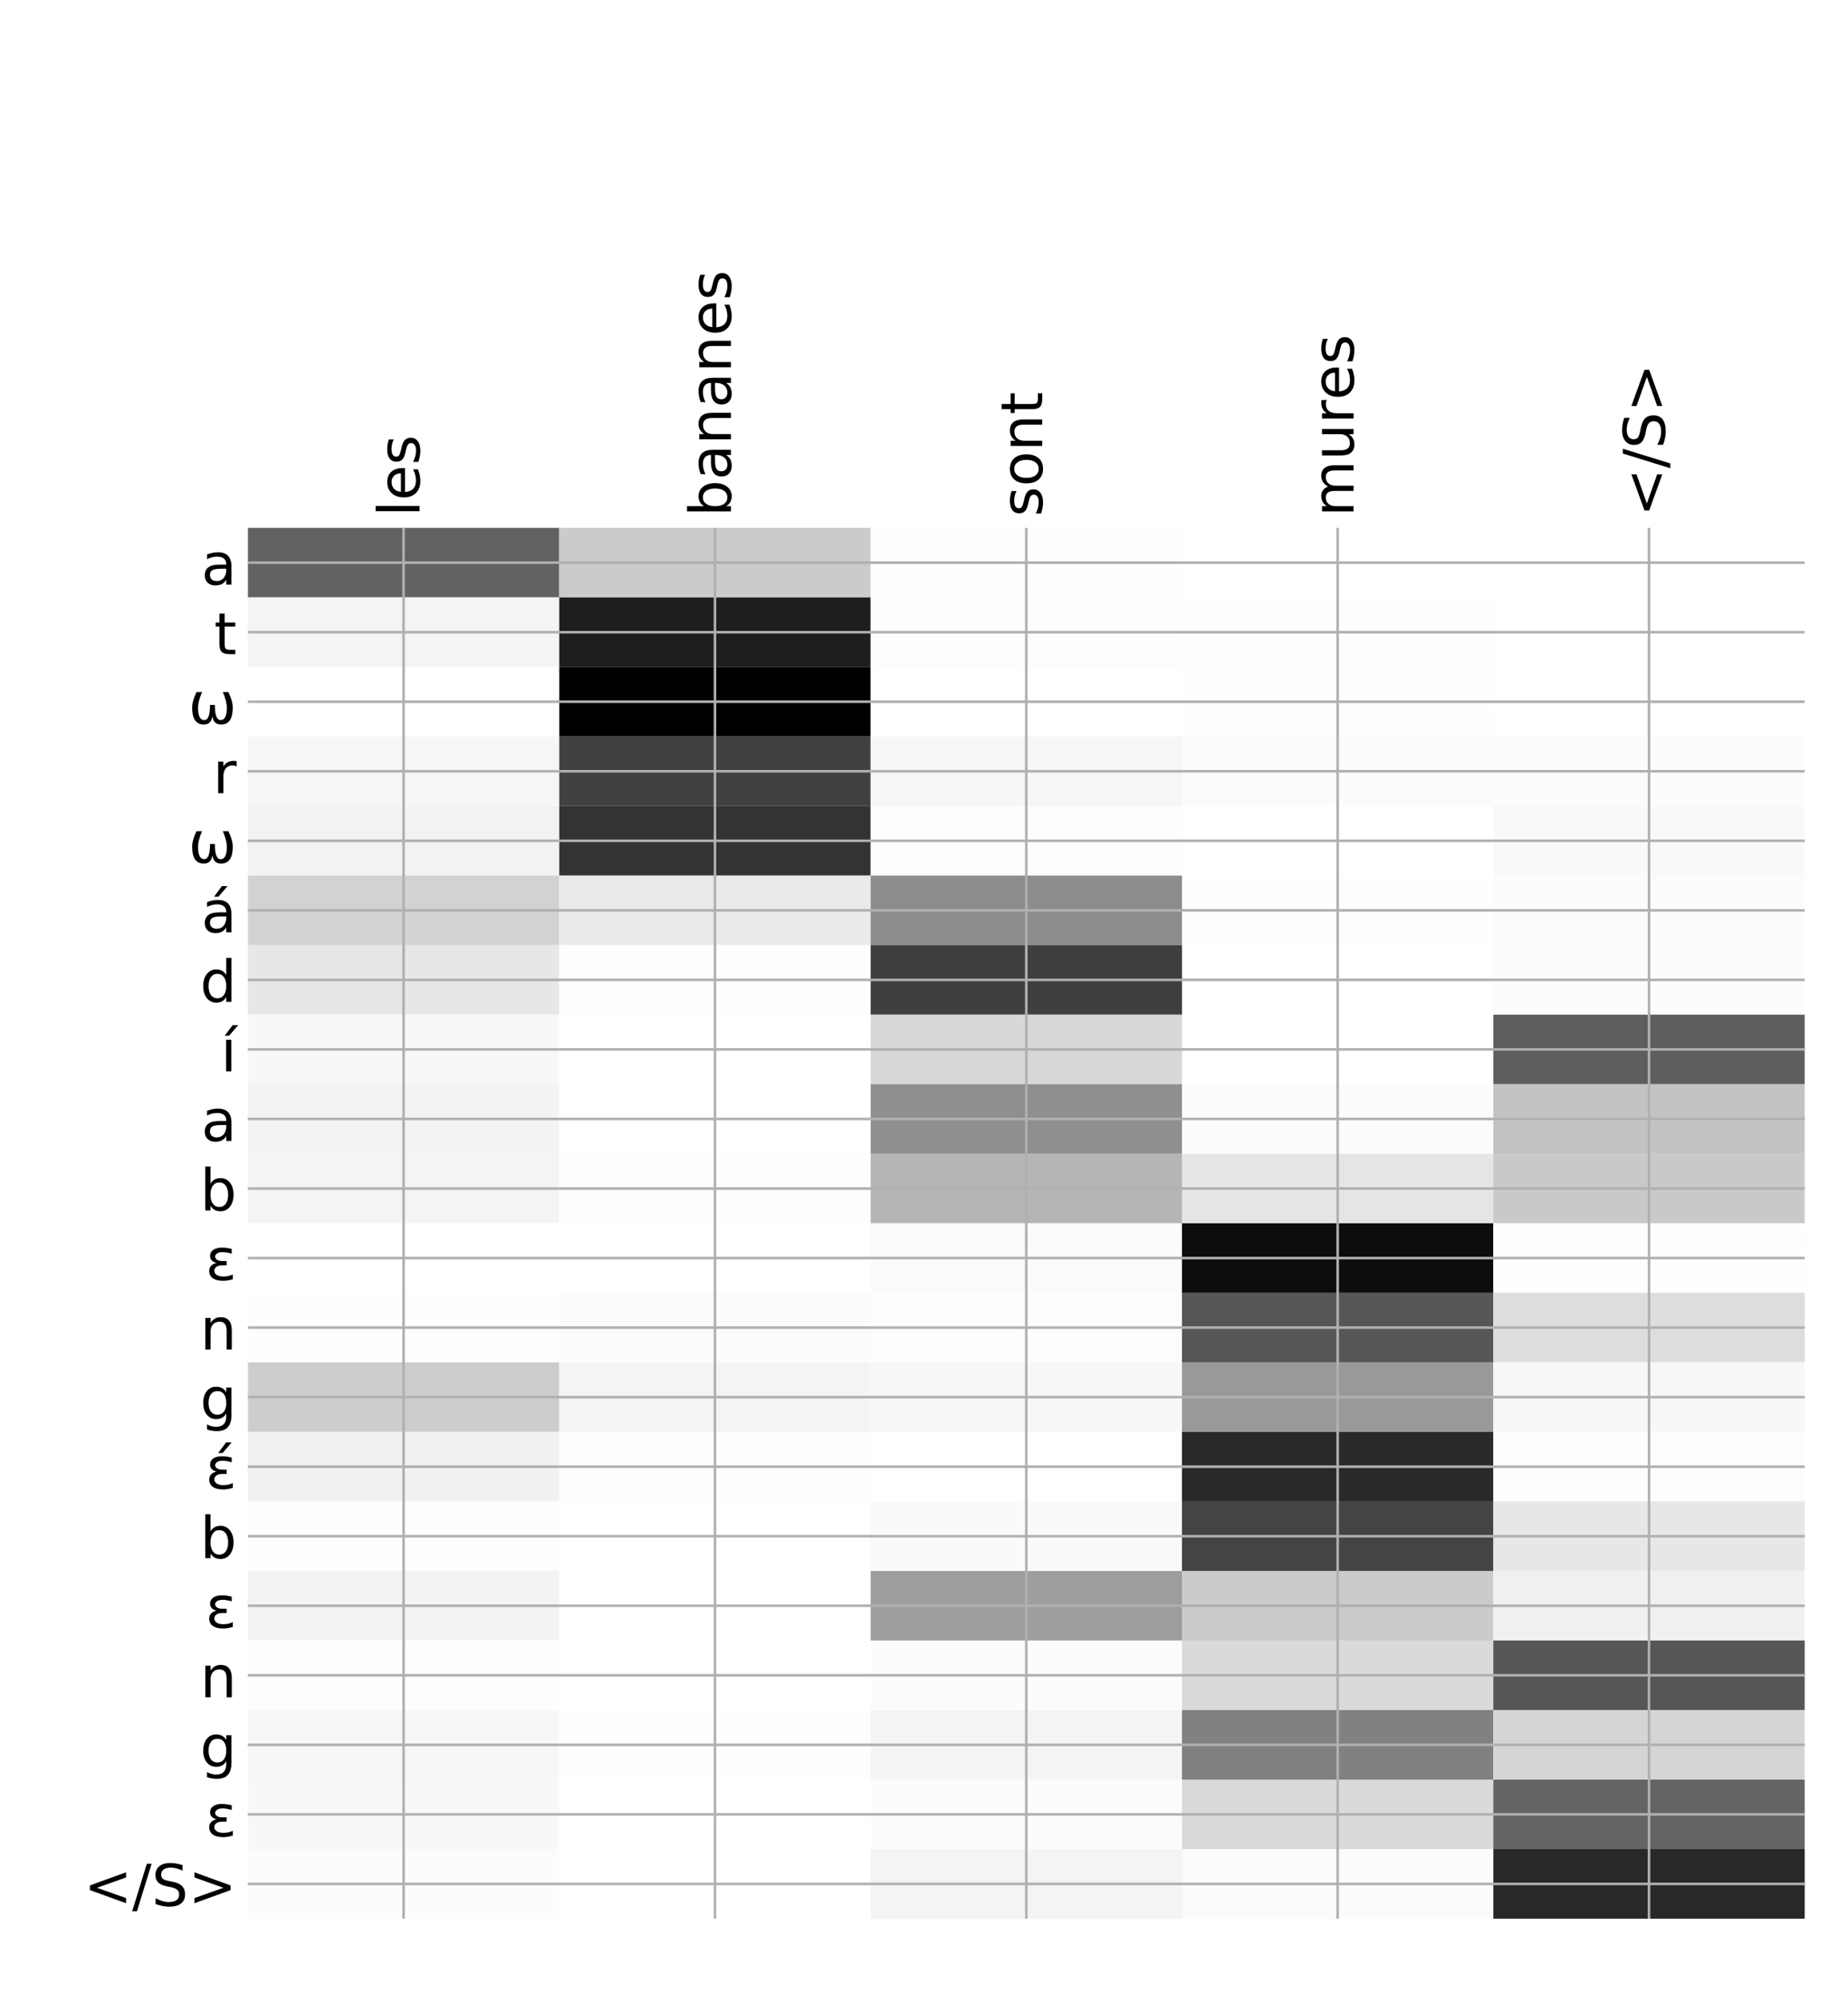 <?xml version="1.0" encoding="utf-8" standalone="no"?>
<!DOCTYPE svg PUBLIC "-//W3C//DTD SVG 1.1//EN"
  "http://www.w3.org/Graphics/SVG/1.1/DTD/svg11.dtd">
<!-- Created with matplotlib (http://matplotlib.org/) -->
<svg height="624pt" version="1.1" viewBox="0 0 576 624" width="576pt" xmlns="http://www.w3.org/2000/svg" xmlns:xlink="http://www.w3.org/1999/xlink">
 <defs>
  <style type="text/css">
*{stroke-linecap:butt;stroke-linejoin:round;}
  </style>
 </defs>
 <g id="figure_1">
  <g id="patch_1">
   <path d="M 0 624 
L 576 624 
L 576 0 
L 0 0 
z
" style="fill:#ffffff;"/>
  </g>
  <g id="axes_1">
   <g id="PolyCollection_1">
    <path clip-path="url(#p4fd81f2a92)" d="M 77.275 164.432 
L 77.275 186.093 
L 174.32 186.093 
L 174.32 164.432 
L 77.275 164.432 
z
" style="fill:#626262;"/>
    <path clip-path="url(#p4fd81f2a92)" d="M 174.32 164.432 
L 174.32 186.093 
L 271.365 186.093 
L 271.365 164.432 
L 174.32 164.432 
z
" style="fill:#cbcbcb;"/>
    <path clip-path="url(#p4fd81f2a92)" d="M 271.365 164.432 
L 271.365 186.093 
L 368.41 186.093 
L 368.41 164.432 
L 271.365 164.432 
z
" style="fill:#fefefe;"/>
    <path clip-path="url(#p4fd81f2a92)" d="M 368.41 164.432 
L 368.41 186.093 
L 465.455 186.093 
L 465.455 164.432 
L 368.41 164.432 
z
" style="fill:#ffffff;"/>
    <path clip-path="url(#p4fd81f2a92)" d="M 465.455 164.432 
L 465.455 186.093 
L 562.5 186.093 
L 562.5 164.432 
L 465.455 164.432 
z
" style="fill:#ffffff;"/>
    <path clip-path="url(#p4fd81f2a92)" d="M 77.275 186.093 
L 77.275 207.755 
L 174.32 207.755 
L 174.32 186.093 
L 77.275 186.093 
z
" style="fill:#f4f4f4;"/>
    <path clip-path="url(#p4fd81f2a92)" d="M 174.32 186.093 
L 174.32 207.755 
L 271.365 207.755 
L 271.365 186.093 
L 174.32 186.093 
z
" style="fill:#1e1e1e;"/>
    <path clip-path="url(#p4fd81f2a92)" d="M 271.365 186.093 
L 271.365 207.755 
L 368.41 207.755 
L 368.41 186.093 
L 271.365 186.093 
z
" style="fill:#fdfdfd;"/>
    <path clip-path="url(#p4fd81f2a92)" d="M 368.41 186.093 
L 368.41 207.755 
L 465.455 207.755 
L 465.455 186.093 
L 368.41 186.093 
z
" style="fill:#fefefe;"/>
    <path clip-path="url(#p4fd81f2a92)" d="M 465.455 186.093 
L 465.455 207.755 
L 562.5 207.755 
L 562.5 186.093 
L 465.455 186.093 
z
" style="fill:#ffffff;"/>
    <path clip-path="url(#p4fd81f2a92)" d="M 77.275 207.755 
L 77.275 229.416 
L 174.32 229.416 
L 174.32 207.755 
L 77.275 207.755 
z
" style="fill:#ffffff;"/>
    <path clip-path="url(#p4fd81f2a92)" d="M 174.32 207.755 
L 174.32 229.416 
L 271.365 229.416 
L 271.365 207.755 
L 174.32 207.755 
z
"/>
    <path clip-path="url(#p4fd81f2a92)" d="M 271.365 207.755 
L 271.365 229.416 
L 368.41 229.416 
L 368.41 207.755 
L 271.365 207.755 
z
" style="fill:#ffffff;"/>
    <path clip-path="url(#p4fd81f2a92)" d="M 368.41 207.755 
L 368.41 229.416 
L 465.455 229.416 
L 465.455 207.755 
L 368.41 207.755 
z
" style="fill:#fefefe;"/>
    <path clip-path="url(#p4fd81f2a92)" d="M 465.455 207.755 
L 465.455 229.416 
L 562.5 229.416 
L 562.5 207.755 
L 465.455 207.755 
z
" style="fill:#ffffff;"/>
    <path clip-path="url(#p4fd81f2a92)" d="M 77.275 229.416 
L 77.275 251.078 
L 174.32 251.078 
L 174.32 229.416 
L 77.275 229.416 
z
" style="fill:#f6f6f6;"/>
    <path clip-path="url(#p4fd81f2a92)" d="M 174.32 229.416 
L 174.32 251.078 
L 271.365 251.078 
L 271.365 229.416 
L 174.32 229.416 
z
" style="fill:#414141;"/>
    <path clip-path="url(#p4fd81f2a92)" d="M 271.365 229.416 
L 271.365 251.078 
L 368.41 251.078 
L 368.41 229.416 
L 271.365 229.416 
z
" style="fill:#f6f6f6;"/>
    <path clip-path="url(#p4fd81f2a92)" d="M 368.41 229.416 
L 368.41 251.078 
L 465.455 251.078 
L 465.455 229.416 
L 368.41 229.416 
z
" style="fill:#fbfbfb;"/>
    <path clip-path="url(#p4fd81f2a92)" d="M 465.455 229.416 
L 465.455 251.078 
L 562.5 251.078 
L 562.5 229.416 
L 465.455 229.416 
z
" style="fill:#fcfcfc;"/>
    <path clip-path="url(#p4fd81f2a92)" d="M 77.275 251.078 
L 77.275 272.739 
L 174.32 272.739 
L 174.32 251.078 
L 77.275 251.078 
z
" style="fill:#f2f2f2;"/>
    <path clip-path="url(#p4fd81f2a92)" d="M 174.32 251.078 
L 174.32 272.739 
L 271.365 272.739 
L 271.365 251.078 
L 174.32 251.078 
z
" style="fill:#333333;"/>
    <path clip-path="url(#p4fd81f2a92)" d="M 271.365 251.078 
L 271.365 272.739 
L 368.41 272.739 
L 368.41 251.078 
L 271.365 251.078 
z
" style="fill:#fdfdfd;"/>
    <path clip-path="url(#p4fd81f2a92)" d="M 368.41 251.078 
L 368.41 272.739 
L 465.455 272.739 
L 465.455 251.078 
L 368.41 251.078 
z
" style="fill:#ffffff;"/>
    <path clip-path="url(#p4fd81f2a92)" d="M 465.455 251.078 
L 465.455 272.739 
L 562.5 272.739 
L 562.5 251.078 
L 465.455 251.078 
z
" style="fill:#f9f9f9;"/>
    <path clip-path="url(#p4fd81f2a92)" d="M 77.275 272.739 
L 77.275 294.401 
L 174.32 294.401 
L 174.32 272.739 
L 77.275 272.739 
z
" style="fill:#d2d2d2;"/>
    <path clip-path="url(#p4fd81f2a92)" d="M 174.32 272.739 
L 174.32 294.401 
L 271.365 294.401 
L 271.365 272.739 
L 174.32 272.739 
z
" style="fill:#eaeaea;"/>
    <path clip-path="url(#p4fd81f2a92)" d="M 271.365 272.739 
L 271.365 294.401 
L 368.41 294.401 
L 368.41 272.739 
L 271.365 272.739 
z
" style="fill:#8d8d8d;"/>
    <path clip-path="url(#p4fd81f2a92)" d="M 368.41 272.739 
L 368.41 294.401 
L 465.455 294.401 
L 465.455 272.739 
L 368.41 272.739 
z
" style="fill:#fefefe;"/>
    <path clip-path="url(#p4fd81f2a92)" d="M 465.455 272.739 
L 465.455 294.401 
L 562.5 294.401 
L 562.5 272.739 
L 465.455 272.739 
z
" style="fill:#fbfbfb;"/>
    <path clip-path="url(#p4fd81f2a92)" d="M 77.275 294.401 
L 77.275 316.062 
L 174.32 316.062 
L 174.32 294.401 
L 77.275 294.401 
z
" style="fill:#e7e7e7;"/>
    <path clip-path="url(#p4fd81f2a92)" d="M 174.32 294.401 
L 174.32 316.062 
L 271.365 316.062 
L 271.365 294.401 
L 174.32 294.401 
z
" style="fill:#fefefe;"/>
    <path clip-path="url(#p4fd81f2a92)" d="M 271.365 294.401 
L 271.365 316.062 
L 368.41 316.062 
L 368.41 294.401 
L 271.365 294.401 
z
" style="fill:#3f3f3f;"/>
    <path clip-path="url(#p4fd81f2a92)" d="M 368.41 294.401 
L 368.41 316.062 
L 465.455 316.062 
L 465.455 294.401 
L 368.41 294.401 
z
" style="fill:#ffffff;"/>
    <path clip-path="url(#p4fd81f2a92)" d="M 465.455 294.401 
L 465.455 316.062 
L 562.5 316.062 
L 562.5 294.401 
L 465.455 294.401 
z
" style="fill:#fcfcfc;"/>
    <path clip-path="url(#p4fd81f2a92)" d="M 77.275 316.062 
L 77.275 337.724 
L 174.32 337.724 
L 174.32 316.062 
L 77.275 316.062 
z
" style="fill:#f8f8f8;"/>
    <path clip-path="url(#p4fd81f2a92)" d="M 174.32 316.062 
L 174.32 337.724 
L 271.365 337.724 
L 271.365 316.062 
L 174.32 316.062 
z
" style="fill:#ffffff;"/>
    <path clip-path="url(#p4fd81f2a92)" d="M 271.365 316.062 
L 271.365 337.724 
L 368.41 337.724 
L 368.41 316.062 
L 271.365 316.062 
z
" style="fill:#d8d8d8;"/>
    <path clip-path="url(#p4fd81f2a92)" d="M 368.41 316.062 
L 368.41 337.724 
L 465.455 337.724 
L 465.455 316.062 
L 368.41 316.062 
z
" style="fill:#ffffff;"/>
    <path clip-path="url(#p4fd81f2a92)" d="M 465.455 316.062 
L 465.455 337.724 
L 562.5 337.724 
L 562.5 316.062 
L 465.455 316.062 
z
" style="fill:#5e5e5e;"/>
    <path clip-path="url(#p4fd81f2a92)" d="M 77.275 337.724 
L 77.275 359.385 
L 174.32 359.385 
L 174.32 337.724 
L 77.275 337.724 
z
" style="fill:#f3f3f3;"/>
    <path clip-path="url(#p4fd81f2a92)" d="M 174.32 337.724 
L 174.32 359.385 
L 271.365 359.385 
L 271.365 337.724 
L 174.32 337.724 
z
" style="fill:#ffffff;"/>
    <path clip-path="url(#p4fd81f2a92)" d="M 271.365 337.724 
L 271.365 359.385 
L 368.41 359.385 
L 368.41 337.724 
L 271.365 337.724 
z
" style="fill:#8f8f8f;"/>
    <path clip-path="url(#p4fd81f2a92)" d="M 368.41 337.724 
L 368.41 359.385 
L 465.455 359.385 
L 465.455 337.724 
L 368.41 337.724 
z
" style="fill:#fbfbfb;"/>
    <path clip-path="url(#p4fd81f2a92)" d="M 465.455 337.724 
L 465.455 359.385 
L 562.5 359.385 
L 562.5 337.724 
L 465.455 337.724 
z
" style="fill:#c2c2c2;"/>
    <path clip-path="url(#p4fd81f2a92)" d="M 77.275 359.385 
L 77.275 381.047 
L 174.32 381.047 
L 174.32 359.385 
L 77.275 359.385 
z
" style="fill:#f4f4f4;"/>
    <path clip-path="url(#p4fd81f2a92)" d="M 174.32 359.385 
L 174.32 381.047 
L 271.365 381.047 
L 271.365 359.385 
L 174.32 359.385 
z
" style="fill:#fefefe;"/>
    <path clip-path="url(#p4fd81f2a92)" d="M 271.365 359.385 
L 271.365 381.047 
L 368.41 381.047 
L 368.41 359.385 
L 271.365 359.385 
z
" style="fill:#b5b5b5;"/>
    <path clip-path="url(#p4fd81f2a92)" d="M 368.41 359.385 
L 368.41 381.047 
L 465.455 381.047 
L 465.455 359.385 
L 368.41 359.385 
z
" style="fill:#e5e5e5;"/>
    <path clip-path="url(#p4fd81f2a92)" d="M 465.455 359.385 
L 465.455 381.047 
L 562.5 381.047 
L 562.5 359.385 
L 465.455 359.385 
z
" style="fill:#c9c9c9;"/>
    <path clip-path="url(#p4fd81f2a92)" d="M 77.275 381.047 
L 77.275 402.708 
L 174.32 402.708 
L 174.32 381.047 
L 77.275 381.047 
z
" style="fill:#ffffff;"/>
    <path clip-path="url(#p4fd81f2a92)" d="M 174.32 381.047 
L 174.32 402.708 
L 271.365 402.708 
L 271.365 381.047 
L 174.32 381.047 
z
" style="fill:#ffffff;"/>
    <path clip-path="url(#p4fd81f2a92)" d="M 271.365 381.047 
L 271.365 402.708 
L 368.41 402.708 
L 368.41 381.047 
L 271.365 381.047 
z
" style="fill:#fbfbfb;"/>
    <path clip-path="url(#p4fd81f2a92)" d="M 368.41 381.047 
L 368.41 402.708 
L 465.455 402.708 
L 465.455 381.047 
L 368.41 381.047 
z
" style="fill:#0d0d0d;"/>
    <path clip-path="url(#p4fd81f2a92)" d="M 465.455 381.047 
L 465.455 402.708 
L 562.5 402.708 
L 562.5 381.047 
L 465.455 381.047 
z
" style="fill:#fefefe;"/>
    <path clip-path="url(#p4fd81f2a92)" d="M 77.275 402.708 
L 77.275 424.37 
L 174.32 424.37 
L 174.32 402.708 
L 77.275 402.708 
z
" style="fill:#fefefe;"/>
    <path clip-path="url(#p4fd81f2a92)" d="M 174.32 402.708 
L 174.32 424.37 
L 271.365 424.37 
L 271.365 402.708 
L 174.32 402.708 
z
" style="fill:#fbfbfb;"/>
    <path clip-path="url(#p4fd81f2a92)" d="M 271.365 402.708 
L 271.365 424.37 
L 368.41 424.37 
L 368.41 402.708 
L 271.365 402.708 
z
" style="fill:#fdfdfd;"/>
    <path clip-path="url(#p4fd81f2a92)" d="M 368.41 402.708 
L 368.41 424.37 
L 465.455 424.37 
L 465.455 402.708 
L 368.41 402.708 
z
" style="fill:#565656;"/>
    <path clip-path="url(#p4fd81f2a92)" d="M 465.455 402.708 
L 465.455 424.37 
L 562.5 424.37 
L 562.5 402.708 
L 465.455 402.708 
z
" style="fill:#dddddd;"/>
    <path clip-path="url(#p4fd81f2a92)" d="M 77.275 424.37 
L 77.275 446.031 
L 174.32 446.031 
L 174.32 424.37 
L 77.275 424.37 
z
" style="fill:#cdcdcd;"/>
    <path clip-path="url(#p4fd81f2a92)" d="M 174.32 424.37 
L 174.32 446.031 
L 271.365 446.031 
L 271.365 424.37 
L 174.32 424.37 
z
" style="fill:#f4f4f4;"/>
    <path clip-path="url(#p4fd81f2a92)" d="M 271.365 424.37 
L 271.365 446.031 
L 368.41 446.031 
L 368.41 424.37 
L 271.365 424.37 
z
" style="fill:#f7f7f7;"/>
    <path clip-path="url(#p4fd81f2a92)" d="M 368.41 424.37 
L 368.41 446.031 
L 465.455 446.031 
L 465.455 424.37 
L 368.41 424.37 
z
" style="fill:#999999;"/>
    <path clip-path="url(#p4fd81f2a92)" d="M 465.455 424.37 
L 465.455 446.031 
L 562.5 446.031 
L 562.5 424.37 
L 465.455 424.37 
z
" style="fill:#f7f7f7;"/>
    <path clip-path="url(#p4fd81f2a92)" d="M 77.275 446.031 
L 77.275 467.693 
L 174.32 467.693 
L 174.32 446.031 
L 77.275 446.031 
z
" style="fill:#f1f1f1;"/>
    <path clip-path="url(#p4fd81f2a92)" d="M 174.32 446.031 
L 174.32 467.693 
L 271.365 467.693 
L 271.365 446.031 
L 174.32 446.031 
z
" style="fill:#fefefe;"/>
    <path clip-path="url(#p4fd81f2a92)" d="M 271.365 446.031 
L 271.365 467.693 
L 368.41 467.693 
L 368.41 446.031 
L 271.365 446.031 
z
" style="fill:#ffffff;"/>
    <path clip-path="url(#p4fd81f2a92)" d="M 368.41 446.031 
L 368.41 467.693 
L 465.455 467.693 
L 465.455 446.031 
L 368.41 446.031 
z
" style="fill:#292929;"/>
    <path clip-path="url(#p4fd81f2a92)" d="M 465.455 446.031 
L 465.455 467.693 
L 562.5 467.693 
L 562.5 446.031 
L 465.455 446.031 
z
" style="fill:#fdfdfd;"/>
    <path clip-path="url(#p4fd81f2a92)" d="M 77.275 467.693 
L 77.275 489.354 
L 174.32 489.354 
L 174.32 467.693 
L 77.275 467.693 
z
" style="fill:#fefefe;"/>
    <path clip-path="url(#p4fd81f2a92)" d="M 174.32 467.693 
L 174.32 489.354 
L 271.365 489.354 
L 271.365 467.693 
L 174.32 467.693 
z
" style="fill:#ffffff;"/>
    <path clip-path="url(#p4fd81f2a92)" d="M 271.365 467.693 
L 271.365 489.354 
L 368.41 489.354 
L 368.41 467.693 
L 271.365 467.693 
z
" style="fill:#fafafa;"/>
    <path clip-path="url(#p4fd81f2a92)" d="M 368.41 467.693 
L 368.41 489.354 
L 465.455 489.354 
L 465.455 467.693 
L 368.41 467.693 
z
" style="fill:#444444;"/>
    <path clip-path="url(#p4fd81f2a92)" d="M 465.455 467.693 
L 465.455 489.354 
L 562.5 489.354 
L 562.5 467.693 
L 465.455 467.693 
z
" style="fill:#e7e7e7;"/>
    <path clip-path="url(#p4fd81f2a92)" d="M 77.275 489.354 
L 77.275 511.016 
L 174.32 511.016 
L 174.32 489.354 
L 77.275 489.354 
z
" style="fill:#f3f3f3;"/>
    <path clip-path="url(#p4fd81f2a92)" d="M 174.32 489.354 
L 174.32 511.016 
L 271.365 511.016 
L 271.365 489.354 
L 174.32 489.354 
z
" style="fill:#ffffff;"/>
    <path clip-path="url(#p4fd81f2a92)" d="M 271.365 489.354 
L 271.365 511.016 
L 368.41 511.016 
L 368.41 489.354 
L 271.365 489.354 
z
" style="fill:#9e9e9e;"/>
    <path clip-path="url(#p4fd81f2a92)" d="M 368.41 489.354 
L 368.41 511.016 
L 465.455 511.016 
L 465.455 489.354 
L 368.41 489.354 
z
" style="fill:#cbcbcb;"/>
    <path clip-path="url(#p4fd81f2a92)" d="M 465.455 489.354 
L 465.455 511.016 
L 562.5 511.016 
L 562.5 489.354 
L 465.455 489.354 
z
" style="fill:#f1f1f1;"/>
    <path clip-path="url(#p4fd81f2a92)" d="M 77.275 511.016 
L 77.275 532.677 
L 174.32 532.677 
L 174.32 511.016 
L 77.275 511.016 
z
" style="fill:#fefefe;"/>
    <path clip-path="url(#p4fd81f2a92)" d="M 174.32 511.016 
L 174.32 532.677 
L 271.365 532.677 
L 271.365 511.016 
L 174.32 511.016 
z
" style="fill:#ffffff;"/>
    <path clip-path="url(#p4fd81f2a92)" d="M 271.365 511.016 
L 271.365 532.677 
L 368.41 532.677 
L 368.41 511.016 
L 271.365 511.016 
z
" style="fill:#fcfcfc;"/>
    <path clip-path="url(#p4fd81f2a92)" d="M 368.41 511.016 
L 368.41 532.677 
L 465.455 532.677 
L 465.455 511.016 
L 368.41 511.016 
z
" style="fill:#dadada;"/>
    <path clip-path="url(#p4fd81f2a92)" d="M 465.455 511.016 
L 465.455 532.677 
L 562.5 532.677 
L 562.5 511.016 
L 465.455 511.016 
z
" style="fill:#565656;"/>
    <path clip-path="url(#p4fd81f2a92)" d="M 77.275 532.677 
L 77.275 554.339 
L 174.32 554.339 
L 174.32 532.677 
L 77.275 532.677 
z
" style="fill:#f7f7f7;"/>
    <path clip-path="url(#p4fd81f2a92)" d="M 174.32 532.677 
L 174.32 554.339 
L 271.365 554.339 
L 271.365 532.677 
L 174.32 532.677 
z
" style="fill:#fefefe;"/>
    <path clip-path="url(#p4fd81f2a92)" d="M 271.365 532.677 
L 271.365 554.339 
L 368.41 554.339 
L 368.41 532.677 
L 271.365 532.677 
z
" style="fill:#f4f4f4;"/>
    <path clip-path="url(#p4fd81f2a92)" d="M 368.41 532.677 
L 368.41 554.339 
L 465.455 554.339 
L 465.455 532.677 
L 368.41 532.677 
z
" style="fill:#818181;"/>
    <path clip-path="url(#p4fd81f2a92)" d="M 465.455 532.677 
L 465.455 554.339 
L 562.5 554.339 
L 562.5 532.677 
L 465.455 532.677 
z
" style="fill:#d5d5d5;"/>
    <path clip-path="url(#p4fd81f2a92)" d="M 77.275 554.339 
L 77.275 576 
L 174.32 576 
L 174.32 554.339 
L 77.275 554.339 
z
" style="fill:#f8f8f8;"/>
    <path clip-path="url(#p4fd81f2a92)" d="M 174.32 554.339 
L 174.32 576 
L 271.365 576 
L 271.365 554.339 
L 174.32 554.339 
z
" style="fill:#ffffff;"/>
    <path clip-path="url(#p4fd81f2a92)" d="M 271.365 554.339 
L 271.365 576 
L 368.41 576 
L 368.41 554.339 
L 271.365 554.339 
z
" style="fill:#fcfcfc;"/>
    <path clip-path="url(#p4fd81f2a92)" d="M 368.41 554.339 
L 368.41 576 
L 465.455 576 
L 465.455 554.339 
L 368.41 554.339 
z
" style="fill:#dadada;"/>
    <path clip-path="url(#p4fd81f2a92)" d="M 465.455 554.339 
L 465.455 576 
L 562.5 576 
L 562.5 554.339 
L 465.455 554.339 
z
" style="fill:#646464;"/>
    <path clip-path="url(#p4fd81f2a92)" d="M 77.275 576 
L 77.275 597.662 
L 174.32 597.662 
L 174.32 576 
L 77.275 576 
z
" style="fill:#fcfcfc;"/>
    <path clip-path="url(#p4fd81f2a92)" d="M 174.32 576 
L 174.32 597.662 
L 271.365 597.662 
L 271.365 576 
L 174.32 576 
z
" style="fill:#ffffff;"/>
    <path clip-path="url(#p4fd81f2a92)" d="M 271.365 576 
L 271.365 597.662 
L 368.41 597.662 
L 368.41 576 
L 271.365 576 
z
" style="fill:#f4f4f4;"/>
    <path clip-path="url(#p4fd81f2a92)" d="M 368.41 576 
L 368.41 597.662 
L 465.455 597.662 
L 465.455 576 
L 368.41 576 
z
" style="fill:#fbfbfb;"/>
    <path clip-path="url(#p4fd81f2a92)" d="M 465.455 576 
L 465.455 597.662 
L 562.5 597.662 
L 562.5 576 
L 465.455 576 
z
" style="fill:#282828;"/>
   </g>
   <g id="matplotlib.axis_1">
    <g id="xtick_1">
     <g id="line2d_1">
      <path clip-path="url(#p4fd81f2a92)" d="M 125.797 597.662 
L 125.797 164.432 
" style="fill:none;stroke:#b0b0b0;stroke-linecap:square;stroke-width:0.8;"/>
     </g>
     <g id="line2d_2"/>
     <g id="text_1">
      <!-- les -->
      <defs>
       <path d="M 9.422 75.984 
L 18.406 75.984 
L 18.406 0 
L 9.422 0 
z
" id="DejaVuSans-6c"/>
       <path d="M 56.203 29.594 
L 56.203 25.203 
L 14.891 25.203 
Q 15.484 15.922 20.484 11.062 
Q 25.484 6.203 34.422 6.203 
Q 39.594 6.203 44.453 7.469 
Q 49.312 8.734 54.109 11.281 
L 54.109 2.781 
Q 49.266 0.734 44.188 -0.344 
Q 39.109 -1.422 33.891 -1.422 
Q 20.797 -1.422 13.156 6.188 
Q 5.516 13.812 5.516 26.812 
Q 5.516 40.234 12.766 48.109 
Q 20.016 56 32.328 56 
Q 43.359 56 49.781 48.891 
Q 56.203 41.797 56.203 29.594 
z
M 47.219 32.234 
Q 47.125 39.594 43.094 43.984 
Q 39.062 48.391 32.422 48.391 
Q 24.906 48.391 20.391 44.141 
Q 15.875 39.891 15.188 32.172 
z
" id="DejaVuSans-65"/>
       <path d="M 44.281 53.078 
L 44.281 44.578 
Q 40.484 46.531 36.375 47.5 
Q 32.281 48.484 27.875 48.484 
Q 21.188 48.484 17.844 46.438 
Q 14.5 44.391 14.5 40.281 
Q 14.5 37.156 16.891 35.375 
Q 19.281 33.594 26.516 31.984 
L 29.594 31.297 
Q 39.156 29.25 43.188 25.516 
Q 47.219 21.781 47.219 15.094 
Q 47.219 7.469 41.188 3.016 
Q 35.156 -1.422 24.609 -1.422 
Q 20.219 -1.422 15.453 -0.562 
Q 10.688 0.297 5.422 2 
L 5.422 11.281 
Q 10.406 8.688 15.234 7.391 
Q 20.062 6.109 24.812 6.109 
Q 31.156 6.109 34.562 8.281 
Q 37.984 10.453 37.984 14.406 
Q 37.984 18.062 35.516 20.016 
Q 33.062 21.969 24.703 23.781 
L 21.578 24.516 
Q 13.234 26.266 9.516 29.906 
Q 5.812 33.547 5.812 39.891 
Q 5.812 47.609 11.281 51.797 
Q 16.75 56 26.812 56 
Q 31.781 56 36.172 55.266 
Q 40.578 54.547 44.281 53.078 
z
" id="DejaVuSans-73"/>
      </defs>
      <g transform="translate(130.764 160.932)rotate(-90)scale(0.18 -0.18)">
       <use xlink:href="#DejaVuSans-6c"/>
       <use x="27.783" xlink:href="#DejaVuSans-65"/>
       <use x="89.307" xlink:href="#DejaVuSans-73"/>
      </g>
     </g>
    </g>
    <g id="xtick_2">
     <g id="line2d_3">
      <path clip-path="url(#p4fd81f2a92)" d="M 222.843 597.662 
L 222.843 164.432 
" style="fill:none;stroke:#b0b0b0;stroke-linecap:square;stroke-width:0.8;"/>
     </g>
     <g id="line2d_4"/>
     <g id="text_2">
      <!-- bananes -->
      <defs>
       <path d="M 48.688 27.297 
Q 48.688 37.203 44.609 42.844 
Q 40.531 48.484 33.406 48.484 
Q 26.266 48.484 22.188 42.844 
Q 18.109 37.203 18.109 27.297 
Q 18.109 17.391 22.188 11.75 
Q 26.266 6.109 33.406 6.109 
Q 40.531 6.109 44.609 11.75 
Q 48.688 17.391 48.688 27.297 
z
M 18.109 46.391 
Q 20.953 51.266 25.266 53.625 
Q 29.594 56 35.594 56 
Q 45.562 56 51.781 48.094 
Q 58.016 40.188 58.016 27.297 
Q 58.016 14.406 51.781 6.484 
Q 45.562 -1.422 35.594 -1.422 
Q 29.594 -1.422 25.266 0.953 
Q 20.953 3.328 18.109 8.203 
L 18.109 0 
L 9.078 0 
L 9.078 75.984 
L 18.109 75.984 
z
" id="DejaVuSans-62"/>
       <path d="M 34.281 27.484 
Q 23.391 27.484 19.188 25 
Q 14.984 22.516 14.984 16.5 
Q 14.984 11.719 18.141 8.906 
Q 21.297 6.109 26.703 6.109 
Q 34.188 6.109 38.703 11.406 
Q 43.219 16.703 43.219 25.484 
L 43.219 27.484 
z
M 52.203 31.203 
L 52.203 0 
L 43.219 0 
L 43.219 8.297 
Q 40.141 3.328 35.547 0.953 
Q 30.953 -1.422 24.312 -1.422 
Q 15.922 -1.422 10.953 3.297 
Q 6 8.016 6 15.922 
Q 6 25.141 12.172 29.828 
Q 18.359 34.516 30.609 34.516 
L 43.219 34.516 
L 43.219 35.406 
Q 43.219 41.609 39.141 45 
Q 35.062 48.391 27.688 48.391 
Q 23 48.391 18.547 47.266 
Q 14.109 46.141 10.016 43.891 
L 10.016 52.203 
Q 14.938 54.109 19.578 55.047 
Q 24.219 56 28.609 56 
Q 40.484 56 46.344 49.844 
Q 52.203 43.703 52.203 31.203 
z
" id="DejaVuSans-61"/>
       <path d="M 54.891 33.016 
L 54.891 0 
L 45.906 0 
L 45.906 32.719 
Q 45.906 40.484 42.875 44.328 
Q 39.844 48.188 33.797 48.188 
Q 26.516 48.188 22.312 43.547 
Q 18.109 38.922 18.109 30.906 
L 18.109 0 
L 9.078 0 
L 9.078 54.688 
L 18.109 54.688 
L 18.109 46.188 
Q 21.344 51.125 25.703 53.562 
Q 30.078 56 35.797 56 
Q 45.219 56 50.047 50.172 
Q 54.891 44.344 54.891 33.016 
z
" id="DejaVuSans-6e"/>
      </defs>
      <g transform="translate(227.809 160.932)rotate(-90)scale(0.18 -0.18)">
       <use xlink:href="#DejaVuSans-62"/>
       <use x="63.477" xlink:href="#DejaVuSans-61"/>
       <use x="124.756" xlink:href="#DejaVuSans-6e"/>
       <use x="188.135" xlink:href="#DejaVuSans-61"/>
       <use x="249.414" xlink:href="#DejaVuSans-6e"/>
       <use x="312.793" xlink:href="#DejaVuSans-65"/>
       <use x="374.316" xlink:href="#DejaVuSans-73"/>
      </g>
     </g>
    </g>
    <g id="xtick_3">
     <g id="line2d_5">
      <path clip-path="url(#p4fd81f2a92)" d="M 319.887 597.662 
L 319.887 164.432 
" style="fill:none;stroke:#b0b0b0;stroke-linecap:square;stroke-width:0.8;"/>
     </g>
     <g id="line2d_6"/>
     <g id="text_3">
      <!-- sont -->
      <defs>
       <path d="M 30.609 48.391 
Q 23.391 48.391 19.188 42.75 
Q 14.984 37.109 14.984 27.297 
Q 14.984 17.484 19.156 11.844 
Q 23.344 6.203 30.609 6.203 
Q 37.797 6.203 41.984 11.859 
Q 46.188 17.531 46.188 27.297 
Q 46.188 37.016 41.984 42.703 
Q 37.797 48.391 30.609 48.391 
z
M 30.609 56 
Q 42.328 56 49.016 48.375 
Q 55.719 40.766 55.719 27.297 
Q 55.719 13.875 49.016 6.219 
Q 42.328 -1.422 30.609 -1.422 
Q 18.844 -1.422 12.172 6.219 
Q 5.516 13.875 5.516 27.297 
Q 5.516 40.766 12.172 48.375 
Q 18.844 56 30.609 56 
z
" id="DejaVuSans-6f"/>
       <path d="M 18.312 70.219 
L 18.312 54.688 
L 36.812 54.688 
L 36.812 47.703 
L 18.312 47.703 
L 18.312 18.016 
Q 18.312 11.328 20.141 9.422 
Q 21.969 7.516 27.594 7.516 
L 36.812 7.516 
L 36.812 0 
L 27.594 0 
Q 17.188 0 13.234 3.875 
Q 9.281 7.766 9.281 18.016 
L 9.281 47.703 
L 2.688 47.703 
L 2.688 54.688 
L 9.281 54.688 
L 9.281 70.219 
z
" id="DejaVuSans-74"/>
      </defs>
      <g transform="translate(324.854 160.932)rotate(-90)scale(0.18 -0.18)">
       <use xlink:href="#DejaVuSans-73"/>
       <use x="52.1" xlink:href="#DejaVuSans-6f"/>
       <use x="113.281" xlink:href="#DejaVuSans-6e"/>
       <use x="176.66" xlink:href="#DejaVuSans-74"/>
      </g>
     </g>
    </g>
    <g id="xtick_4">
     <g id="line2d_7">
      <path clip-path="url(#p4fd81f2a92)" d="M 416.933 597.662 
L 416.933 164.432 
" style="fill:none;stroke:#b0b0b0;stroke-linecap:square;stroke-width:0.8;"/>
     </g>
     <g id="line2d_8"/>
     <g id="text_4">
      <!-- mures -->
      <defs>
       <path d="M 52 44.188 
Q 55.375 50.25 60.062 53.125 
Q 64.75 56 71.094 56 
Q 79.641 56 84.281 50.016 
Q 88.922 44.047 88.922 33.016 
L 88.922 0 
L 79.891 0 
L 79.891 32.719 
Q 79.891 40.578 77.094 44.375 
Q 74.312 48.188 68.609 48.188 
Q 61.625 48.188 57.562 43.547 
Q 53.516 38.922 53.516 30.906 
L 53.516 0 
L 44.484 0 
L 44.484 32.719 
Q 44.484 40.625 41.703 44.406 
Q 38.922 48.188 33.109 48.188 
Q 26.219 48.188 22.156 43.531 
Q 18.109 38.875 18.109 30.906 
L 18.109 0 
L 9.078 0 
L 9.078 54.688 
L 18.109 54.688 
L 18.109 46.188 
Q 21.188 51.219 25.484 53.609 
Q 29.781 56 35.688 56 
Q 41.656 56 45.828 52.969 
Q 50 49.953 52 44.188 
z
" id="DejaVuSans-6d"/>
       <path d="M 8.5 21.578 
L 8.5 54.688 
L 17.484 54.688 
L 17.484 21.922 
Q 17.484 14.156 20.5 10.266 
Q 23.531 6.391 29.594 6.391 
Q 36.859 6.391 41.078 11.031 
Q 45.312 15.672 45.312 23.688 
L 45.312 54.688 
L 54.297 54.688 
L 54.297 0 
L 45.312 0 
L 45.312 8.406 
Q 42.047 3.422 37.719 1 
Q 33.406 -1.422 27.688 -1.422 
Q 18.266 -1.422 13.375 4.438 
Q 8.5 10.297 8.5 21.578 
z
M 31.109 56 
z
" id="DejaVuSans-75"/>
       <path d="M 41.109 46.297 
Q 39.594 47.172 37.812 47.578 
Q 36.031 48 33.891 48 
Q 26.266 48 22.188 43.047 
Q 18.109 38.094 18.109 28.812 
L 18.109 0 
L 9.078 0 
L 9.078 54.688 
L 18.109 54.688 
L 18.109 46.188 
Q 20.953 51.172 25.484 53.578 
Q 30.031 56 36.531 56 
Q 37.453 56 38.578 55.875 
Q 39.703 55.766 41.062 55.516 
z
" id="DejaVuSans-72"/>
      </defs>
      <g transform="translate(421.899 160.932)rotate(-90)scale(0.18 -0.18)">
       <use xlink:href="#DejaVuSans-6d"/>
       <use x="97.412" xlink:href="#DejaVuSans-75"/>
       <use x="160.791" xlink:href="#DejaVuSans-72"/>
       <use x="201.873" xlink:href="#DejaVuSans-65"/>
       <use x="263.396" xlink:href="#DejaVuSans-73"/>
      </g>
     </g>
    </g>
    <g id="xtick_5">
     <g id="line2d_9">
      <path clip-path="url(#p4fd81f2a92)" d="M 513.977 597.662 
L 513.977 164.432 
" style="fill:none;stroke:#b0b0b0;stroke-linecap:square;stroke-width:0.8;"/>
     </g>
     <g id="line2d_10"/>
     <g id="text_5">
      <!-- &lt;/S&gt; -->
      <defs>
       <path d="M 73.188 49.219 
L 22.797 31.297 
L 73.188 13.484 
L 73.188 4.594 
L 10.594 27.297 
L 10.594 35.406 
L 73.188 58.109 
z
" id="DejaVuSans-3c"/>
       <path d="M 25.391 72.906 
L 33.688 72.906 
L 8.297 -9.281 
L 0 -9.281 
z
" id="DejaVuSans-2f"/>
       <path d="M 53.516 70.516 
L 53.516 60.891 
Q 47.906 63.578 42.922 64.891 
Q 37.938 66.219 33.297 66.219 
Q 25.25 66.219 20.875 63.094 
Q 16.5 59.969 16.5 54.203 
Q 16.5 49.359 19.406 46.891 
Q 22.312 44.438 30.422 42.922 
L 36.375 41.703 
Q 47.406 39.594 52.656 34.297 
Q 57.906 29 57.906 20.125 
Q 57.906 9.516 50.797 4.047 
Q 43.703 -1.422 29.984 -1.422 
Q 24.812 -1.422 18.969 -0.25 
Q 13.141 0.922 6.891 3.219 
L 6.891 13.375 
Q 12.891 10.016 18.656 8.297 
Q 24.422 6.594 29.984 6.594 
Q 38.422 6.594 43.016 9.906 
Q 47.609 13.234 47.609 19.391 
Q 47.609 24.75 44.312 27.781 
Q 41.016 30.812 33.5 32.328 
L 27.484 33.5 
Q 16.453 35.688 11.516 40.375 
Q 6.594 45.062 6.594 53.422 
Q 6.594 63.094 13.406 68.656 
Q 20.219 74.219 32.172 74.219 
Q 37.312 74.219 42.625 73.281 
Q 47.953 72.359 53.516 70.516 
z
" id="DejaVuSans-53"/>
       <path d="M 10.594 49.219 
L 10.594 58.109 
L 73.188 35.406 
L 73.188 27.297 
L 10.594 4.594 
L 10.594 13.484 
L 60.891 31.297 
z
" id="DejaVuSans-3e"/>
      </defs>
      <g transform="translate(518.944 160.932)rotate(-90)scale(0.18 -0.18)">
       <use xlink:href="#DejaVuSans-3c"/>
       <use x="83.789" xlink:href="#DejaVuSans-2f"/>
       <use x="117.48" xlink:href="#DejaVuSans-53"/>
       <use x="180.957" xlink:href="#DejaVuSans-3e"/>
      </g>
     </g>
    </g>
   </g>
   <g id="matplotlib.axis_2">
    <g id="ytick_1">
     <g id="line2d_11">
      <path clip-path="url(#p4fd81f2a92)" d="M 77.275 175.263 
L 562.5 175.263 
" style="fill:none;stroke:#b0b0b0;stroke-linecap:square;stroke-width:0.8;"/>
     </g>
     <g id="line2d_12"/>
     <g id="text_6">
      <!-- a -->
      <g transform="translate(62.744 182.101)scale(0.18 -0.18)">
       <use xlink:href="#DejaVuSans-61"/>
      </g>
     </g>
    </g>
    <g id="ytick_2">
     <g id="line2d_13">
      <path clip-path="url(#p4fd81f2a92)" d="M 77.275 196.924 
L 562.5 196.924 
" style="fill:none;stroke:#b0b0b0;stroke-linecap:square;stroke-width:0.8;"/>
     </g>
     <g id="line2d_14"/>
     <g id="text_7">
      <!-- t -->
      <g transform="translate(66.718 203.763)scale(0.18 -0.18)">
       <use xlink:href="#DejaVuSans-74"/>
      </g>
     </g>
    </g>
    <g id="ytick_3">
     <g id="line2d_15">
      <path clip-path="url(#p4fd81f2a92)" d="M 77.275 218.586 
L 562.5 218.586 
" style="fill:none;stroke:#b0b0b0;stroke-linecap:square;stroke-width:0.8;"/>
     </g>
     <g id="line2d_16"/>
     <g id="text_8">
      <!-- ω -->
      <defs>
       <path d="M 26.859 -1.422 
Q 6.594 -1.422 6.594 27.594 
Q 6.594 39.062 14.156 54.688 
L 23.828 54.688 
Q 16.844 39.062 16.844 27.344 
Q 16.844 6.203 27.688 6.203 
Q 37.594 6.203 37.594 32.469 
L 45.906 32.469 
Q 45.906 6.203 55.812 6.203 
Q 66.656 6.203 66.656 27.344 
Q 66.656 39.062 59.672 54.688 
L 69.344 54.688 
Q 76.906 39.062 76.906 27.594 
Q 76.906 -1.422 56.641 -1.422 
Q 43.359 -1.422 41.75 13.188 
Q 39.75 -1.422 26.859 -1.422 
z
" id="DejaVuSans-3c9"/>
      </defs>
      <g transform="translate(58.703 225.424)scale(0.18 -0.18)">
       <use xlink:href="#DejaVuSans-3c9"/>
      </g>
     </g>
    </g>
    <g id="ytick_4">
     <g id="line2d_17">
      <path clip-path="url(#p4fd81f2a92)" d="M 77.275 240.247 
L 562.5 240.247 
" style="fill:none;stroke:#b0b0b0;stroke-linecap:square;stroke-width:0.8;"/>
     </g>
     <g id="line2d_18"/>
     <g id="text_9">
      <!-- r -->
      <g transform="translate(66.375 247.086)scale(0.18 -0.18)">
       <use xlink:href="#DejaVuSans-72"/>
      </g>
     </g>
    </g>
    <g id="ytick_5">
     <g id="line2d_19">
      <path clip-path="url(#p4fd81f2a92)" d="M 77.275 261.909 
L 562.5 261.909 
" style="fill:none;stroke:#b0b0b0;stroke-linecap:square;stroke-width:0.8;"/>
     </g>
     <g id="line2d_20"/>
     <g id="text_10">
      <!-- ω -->
      <g transform="translate(58.703 268.747)scale(0.18 -0.18)">
       <use xlink:href="#DejaVuSans-3c9"/>
      </g>
     </g>
    </g>
    <g id="ytick_6">
     <g id="line2d_21">
      <path clip-path="url(#p4fd81f2a92)" d="M 77.275 283.57 
L 562.5 283.57 
" style="fill:none;stroke:#b0b0b0;stroke-linecap:square;stroke-width:0.8;"/>
     </g>
     <g id="line2d_22"/>
     <g id="text_11">
      <!-- á -->
      <defs>
       <path d="M 34.281 27.484 
Q 23.391 27.484 19.188 25 
Q 14.984 22.516 14.984 16.5 
Q 14.984 11.719 18.141 8.906 
Q 21.297 6.109 26.703 6.109 
Q 34.188 6.109 38.703 11.406 
Q 43.219 16.703 43.219 25.484 
L 43.219 27.484 
z
M 52.203 31.203 
L 52.203 0 
L 43.219 0 
L 43.219 8.297 
Q 40.141 3.328 35.547 0.953 
Q 30.953 -1.422 24.312 -1.422 
Q 15.922 -1.422 10.953 3.297 
Q 6 8.016 6 15.922 
Q 6 25.141 12.172 29.828 
Q 18.359 34.516 30.609 34.516 
L 43.219 34.516 
L 43.219 35.406 
Q 43.219 41.609 39.141 45 
Q 35.062 48.391 27.688 48.391 
Q 23 48.391 18.547 47.266 
Q 14.109 46.141 10.016 43.891 
L 10.016 52.203 
Q 14.938 54.109 19.578 55.047 
Q 24.219 56 28.609 56 
Q 40.484 56 46.344 49.844 
Q 52.203 43.703 52.203 31.203 
z
M 35.781 79.984 
L 45.5 79.984 
L 29.594 61.625 
L 22.109 61.625 
z
" id="DejaVuSans-e1"/>
      </defs>
      <g transform="translate(62.744 290.409)scale(0.18 -0.18)">
       <use xlink:href="#DejaVuSans-e1"/>
      </g>
     </g>
    </g>
    <g id="ytick_7">
     <g id="line2d_23">
      <path clip-path="url(#p4fd81f2a92)" d="M 77.275 305.232 
L 562.5 305.232 
" style="fill:none;stroke:#b0b0b0;stroke-linecap:square;stroke-width:0.8;"/>
     </g>
     <g id="line2d_24"/>
     <g id="text_12">
      <!-- d -->
      <defs>
       <path d="M 45.406 46.391 
L 45.406 75.984 
L 54.391 75.984 
L 54.391 0 
L 45.406 0 
L 45.406 8.203 
Q 42.578 3.328 38.25 0.953 
Q 33.938 -1.422 27.875 -1.422 
Q 17.969 -1.422 11.734 6.484 
Q 5.516 14.406 5.516 27.297 
Q 5.516 40.188 11.734 48.094 
Q 17.969 56 27.875 56 
Q 33.938 56 38.25 53.625 
Q 42.578 51.266 45.406 46.391 
z
M 14.797 27.297 
Q 14.797 17.391 18.875 11.75 
Q 22.953 6.109 30.078 6.109 
Q 37.203 6.109 41.297 11.75 
Q 45.406 17.391 45.406 27.297 
Q 45.406 37.203 41.297 42.844 
Q 37.203 48.484 30.078 48.484 
Q 22.953 48.484 18.875 42.844 
Q 14.797 37.203 14.797 27.297 
z
" id="DejaVuSans-64"/>
      </defs>
      <g transform="translate(62.348 312.07)scale(0.18 -0.18)">
       <use xlink:href="#DejaVuSans-64"/>
      </g>
     </g>
    </g>
    <g id="ytick_8">
     <g id="line2d_25">
      <path clip-path="url(#p4fd81f2a92)" d="M 77.275 326.893 
L 562.5 326.893 
" style="fill:none;stroke:#b0b0b0;stroke-linecap:square;stroke-width:0.8;"/>
     </g>
     <g id="line2d_26"/>
     <g id="text_13">
      <!-- í -->
      <defs>
       <path d="M 20.656 79.984 
L 30.375 79.984 
L 14.469 61.625 
L 6.984 61.625 
z
M 9.422 54.688 
L 18.406 54.688 
L 18.406 0 
L 9.422 0 
z
M 13.922 56 
z
" id="DejaVuSans-ed"/>
      </defs>
      <g transform="translate(68.774 333.732)scale(0.18 -0.18)">
       <use xlink:href="#DejaVuSans-ed"/>
      </g>
     </g>
    </g>
    <g id="ytick_9">
     <g id="line2d_27">
      <path clip-path="url(#p4fd81f2a92)" d="M 77.275 348.555 
L 562.5 348.555 
" style="fill:none;stroke:#b0b0b0;stroke-linecap:square;stroke-width:0.8;"/>
     </g>
     <g id="line2d_28"/>
     <g id="text_14">
      <!-- a -->
      <g transform="translate(62.744 355.393)scale(0.18 -0.18)">
       <use xlink:href="#DejaVuSans-61"/>
      </g>
     </g>
    </g>
    <g id="ytick_10">
     <g id="line2d_29">
      <path clip-path="url(#p4fd81f2a92)" d="M 77.275 370.216 
L 562.5 370.216 
" style="fill:none;stroke:#b0b0b0;stroke-linecap:square;stroke-width:0.8;"/>
     </g>
     <g id="line2d_30"/>
     <g id="text_15">
      <!-- b -->
      <g transform="translate(62.348 377.055)scale(0.18 -0.18)">
       <use xlink:href="#DejaVuSans-62"/>
      </g>
     </g>
    </g>
    <g id="ytick_11">
     <g id="line2d_31">
      <path clip-path="url(#p4fd81f2a92)" d="M 77.275 391.878 
L 562.5 391.878 
" style="fill:none;stroke:#b0b0b0;stroke-linecap:square;stroke-width:0.8;"/>
     </g>
     <g id="line2d_32"/>
     <g id="text_16">
      <!-- ε -->
      <defs>
       <path d="M 19.281 29.5 
Q 13.812 30.672 10.891 33.844 
Q 7.953 36.969 7.953 41.5 
Q 7.953 48.391 13.531 52.25 
Q 19.047 56.062 28.609 56.062 
Q 32.328 56.062 36.469 55.469 
Q 40.625 54.891 45.406 53.719 
L 45.406 45.562 
Q 40.672 46.969 36.766 47.609 
Q 32.812 48.25 29.344 48.25 
Q 23.531 48.25 20.172 46 
Q 16.75 43.75 16.75 40.625 
Q 16.75 37.203 20.062 35.016 
Q 23.344 32.859 29 32.859 
L 36.578 32.859 
L 36.578 25.438 
L 29.344 25.438 
Q 22.656 25.438 19.141 22.953 
Q 15.328 20.219 15.328 15.922 
Q 15.328 11.531 19.438 8.797 
Q 23.578 6.062 30.953 6.062 
Q 35.5 6.062 39.656 6.938 
Q 43.797 7.859 47.266 9.672 
L 47.266 1.312 
Q 42.875 -0.047 38.766 -0.734 
Q 34.625 -1.422 30.719 -1.422 
Q 19.094 -1.422 12.797 3.031 
Q 6.5 7.469 6.5 15.922 
Q 6.5 21.188 9.859 24.75 
Q 13.234 28.328 19.281 29.5 
z
" id="DejaVuSans-3b5"/>
      </defs>
      <g transform="translate(64.047 398.716)scale(0.18 -0.18)">
       <use xlink:href="#DejaVuSans-3b5"/>
      </g>
     </g>
    </g>
    <g id="ytick_12">
     <g id="line2d_33">
      <path clip-path="url(#p4fd81f2a92)" d="M 77.275 413.539 
L 562.5 413.539 
" style="fill:none;stroke:#b0b0b0;stroke-linecap:square;stroke-width:0.8;"/>
     </g>
     <g id="line2d_34"/>
     <g id="text_17">
      <!-- n -->
      <g transform="translate(62.367 420.378)scale(0.18 -0.18)">
       <use xlink:href="#DejaVuSans-6e"/>
      </g>
     </g>
    </g>
    <g id="ytick_13">
     <g id="line2d_35">
      <path clip-path="url(#p4fd81f2a92)" d="M 77.275 435.201 
L 562.5 435.201 
" style="fill:none;stroke:#b0b0b0;stroke-linecap:square;stroke-width:0.8;"/>
     </g>
     <g id="line2d_36"/>
     <g id="text_18">
      <!-- g -->
      <defs>
       <path d="M 45.406 27.984 
Q 45.406 37.75 41.375 43.109 
Q 37.359 48.484 30.078 48.484 
Q 22.859 48.484 18.828 43.109 
Q 14.797 37.75 14.797 27.984 
Q 14.797 18.266 18.828 12.891 
Q 22.859 7.516 30.078 7.516 
Q 37.359 7.516 41.375 12.891 
Q 45.406 18.266 45.406 27.984 
z
M 54.391 6.781 
Q 54.391 -7.172 48.188 -13.984 
Q 42 -20.797 29.203 -20.797 
Q 24.469 -20.797 20.266 -20.094 
Q 16.062 -19.391 12.109 -17.922 
L 12.109 -9.188 
Q 16.062 -11.328 19.922 -12.344 
Q 23.781 -13.375 27.781 -13.375 
Q 36.625 -13.375 41.016 -8.766 
Q 45.406 -4.156 45.406 5.172 
L 45.406 9.625 
Q 42.625 4.781 38.281 2.391 
Q 33.938 0 27.875 0 
Q 17.828 0 11.672 7.656 
Q 5.516 15.328 5.516 27.984 
Q 5.516 40.672 11.672 48.328 
Q 17.828 56 27.875 56 
Q 33.938 56 38.281 53.609 
Q 42.625 51.219 45.406 46.391 
L 45.406 54.688 
L 54.391 54.688 
z
" id="DejaVuSans-67"/>
      </defs>
      <g transform="translate(62.348 442.039)scale(0.18 -0.18)">
       <use xlink:href="#DejaVuSans-67"/>
      </g>
     </g>
    </g>
    <g id="ytick_14">
     <g id="line2d_37">
      <path clip-path="url(#p4fd81f2a92)" d="M 77.275 456.862 
L 562.5 456.862 
" style="fill:none;stroke:#b0b0b0;stroke-linecap:square;stroke-width:0.8;"/>
     </g>
     <g id="line2d_38"/>
     <g id="text_19">
      <!-- έ -->
      <defs>
       <path d="M 35.656 79.984 
L 45.375 79.984 
L 29.469 61.625 
L 21.984 61.625 
z
M 19.281 29.5 
Q 13.812 30.672 10.891 33.844 
Q 7.953 36.969 7.953 41.5 
Q 7.953 48.391 13.531 52.25 
Q 19.047 56.062 28.609 56.062 
Q 32.328 56.062 36.469 55.469 
Q 40.625 54.891 45.406 53.719 
L 45.406 45.562 
Q 40.672 46.969 36.766 47.609 
Q 32.812 48.25 29.344 48.25 
Q 23.531 48.25 20.172 46 
Q 16.75 43.75 16.75 40.625 
Q 16.75 37.203 20.062 35.016 
Q 23.344 32.859 29 32.859 
L 36.578 32.859 
L 36.578 25.438 
L 29.344 25.438 
Q 22.656 25.438 19.141 22.953 
Q 15.328 20.219 15.328 15.922 
Q 15.328 11.531 19.438 8.797 
Q 23.578 6.062 30.953 6.062 
Q 35.5 6.062 39.656 6.938 
Q 43.797 7.859 47.266 9.672 
L 47.266 1.312 
Q 42.875 -0.047 38.766 -0.734 
Q 34.625 -1.422 30.719 -1.422 
Q 19.094 -1.422 12.797 3.031 
Q 6.5 7.469 6.5 15.922 
Q 6.5 21.188 9.859 24.75 
Q 13.234 28.328 19.281 29.5 
z
" id="DejaVuSans-3ad"/>
      </defs>
      <g transform="translate(64.047 463.701)scale(0.18 -0.18)">
       <use xlink:href="#DejaVuSans-3ad"/>
      </g>
     </g>
    </g>
    <g id="ytick_15">
     <g id="line2d_39">
      <path clip-path="url(#p4fd81f2a92)" d="M 77.275 478.524 
L 562.5 478.524 
" style="fill:none;stroke:#b0b0b0;stroke-linecap:square;stroke-width:0.8;"/>
     </g>
     <g id="line2d_40"/>
     <g id="text_20">
      <!-- b -->
      <g transform="translate(62.348 485.362)scale(0.18 -0.18)">
       <use xlink:href="#DejaVuSans-62"/>
      </g>
     </g>
    </g>
    <g id="ytick_16">
     <g id="line2d_41">
      <path clip-path="url(#p4fd81f2a92)" d="M 77.275 500.185 
L 562.5 500.185 
" style="fill:none;stroke:#b0b0b0;stroke-linecap:square;stroke-width:0.8;"/>
     </g>
     <g id="line2d_42"/>
     <g id="text_21">
      <!-- ε -->
      <g transform="translate(64.047 507.024)scale(0.18 -0.18)">
       <use xlink:href="#DejaVuSans-3b5"/>
      </g>
     </g>
    </g>
    <g id="ytick_17">
     <g id="line2d_43">
      <path clip-path="url(#p4fd81f2a92)" d="M 77.275 521.847 
L 562.5 521.847 
" style="fill:none;stroke:#b0b0b0;stroke-linecap:square;stroke-width:0.8;"/>
     </g>
     <g id="line2d_44"/>
     <g id="text_22">
      <!-- n -->
      <g transform="translate(62.367 528.685)scale(0.18 -0.18)">
       <use xlink:href="#DejaVuSans-6e"/>
      </g>
     </g>
    </g>
    <g id="ytick_18">
     <g id="line2d_45">
      <path clip-path="url(#p4fd81f2a92)" d="M 77.275 543.508 
L 562.5 543.508 
" style="fill:none;stroke:#b0b0b0;stroke-linecap:square;stroke-width:0.8;"/>
     </g>
     <g id="line2d_46"/>
     <g id="text_23">
      <!-- g -->
      <g transform="translate(62.348 550.347)scale(0.18 -0.18)">
       <use xlink:href="#DejaVuSans-67"/>
      </g>
     </g>
    </g>
    <g id="ytick_19">
     <g id="line2d_47">
      <path clip-path="url(#p4fd81f2a92)" d="M 77.275 565.17 
L 562.5 565.17 
" style="fill:none;stroke:#b0b0b0;stroke-linecap:square;stroke-width:0.8;"/>
     </g>
     <g id="line2d_48"/>
     <g id="text_24">
      <!-- ε -->
      <g transform="translate(64.047 572.008)scale(0.18 -0.18)">
       <use xlink:href="#DejaVuSans-3b5"/>
      </g>
     </g>
    </g>
    <g id="ytick_20">
     <g id="line2d_49">
      <path clip-path="url(#p4fd81f2a92)" d="M 77.275 586.831 
L 562.5 586.831 
" style="fill:none;stroke:#b0b0b0;stroke-linecap:square;stroke-width:0.8;"/>
     </g>
     <g id="line2d_50"/>
     <g id="text_25">
      <!-- &lt;/S&gt; -->
      <g transform="translate(26.117 593.67)scale(0.18 -0.18)">
       <use xlink:href="#DejaVuSans-3c"/>
       <use x="83.789" xlink:href="#DejaVuSans-2f"/>
       <use x="117.48" xlink:href="#DejaVuSans-53"/>
       <use x="180.957" xlink:href="#DejaVuSans-3e"/>
      </g>
     </g>
    </g>
   </g>
  </g>
 </g>
 <defs>
  <clipPath id="p4fd81f2a92">
   <rect height="433.23" width="485.225" x="77.275" y="164.432"/>
  </clipPath>
 </defs>
</svg>
